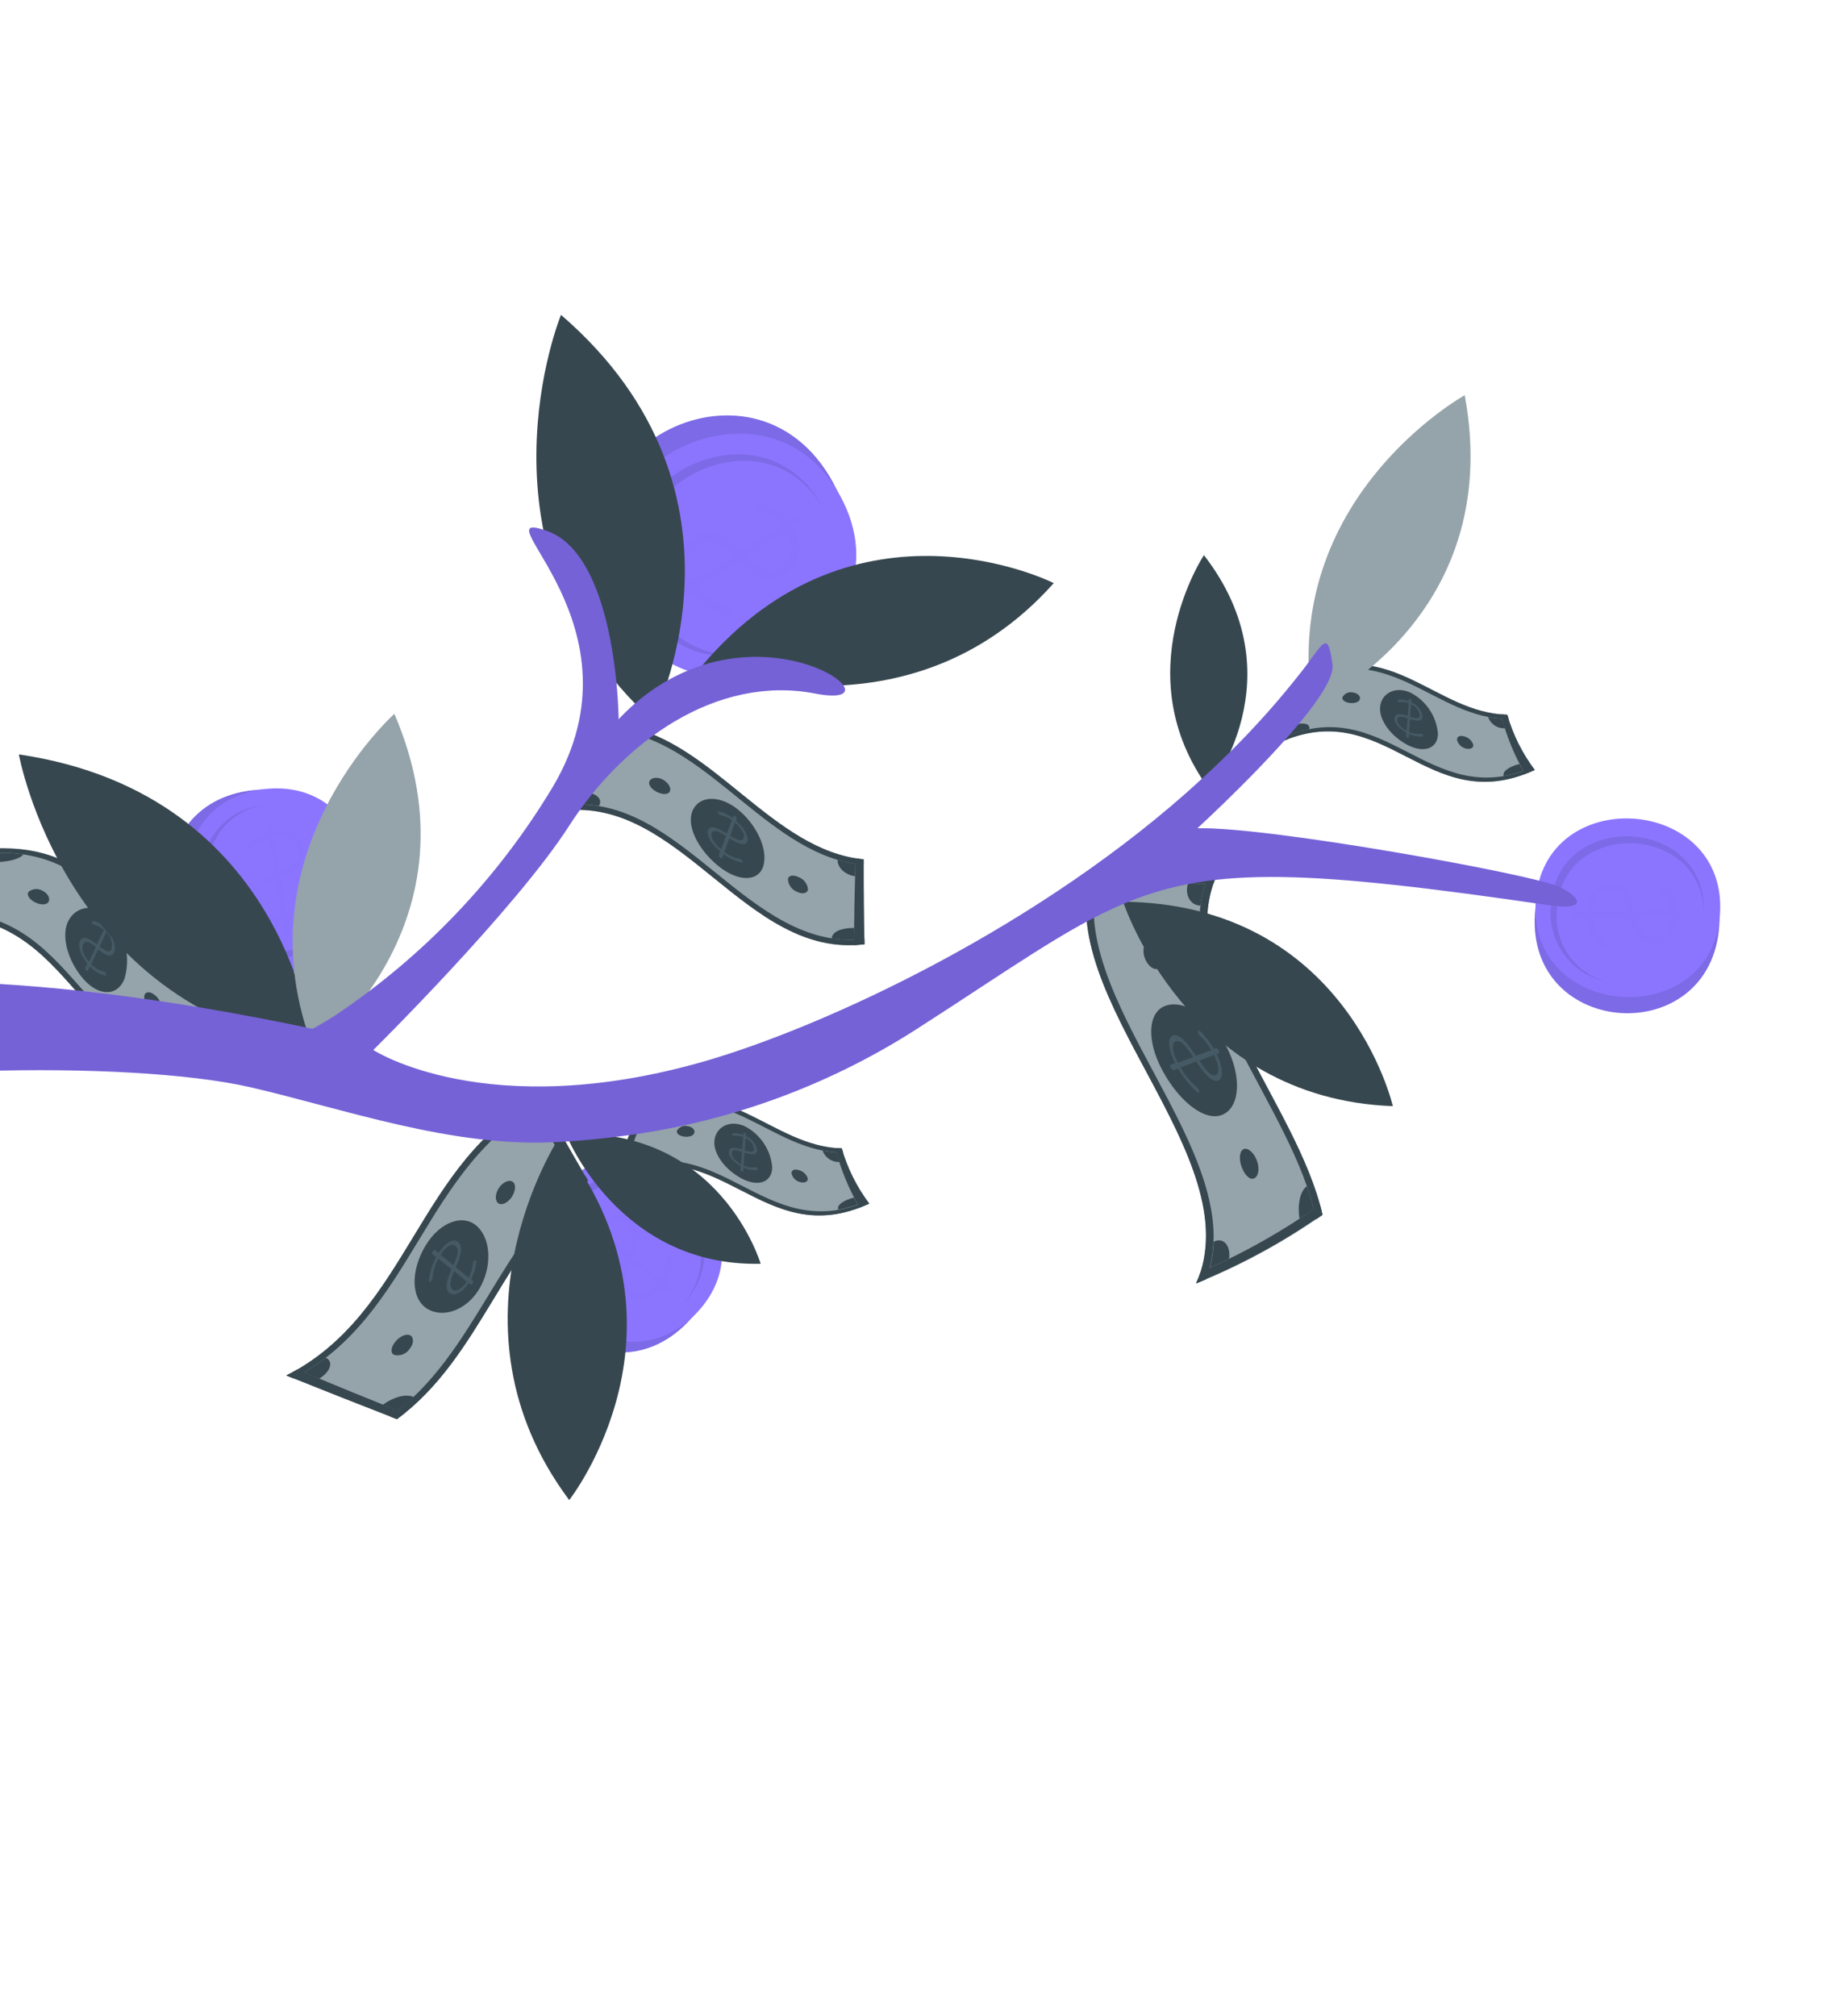 <svg width="148" height="162" viewBox="0 0 148 162" fill="none" xmlns="http://www.w3.org/2000/svg">
<path d="M66.918 38.738C60.482 27.002 43.094 36.512 49.538 48.267C55.983 60.022 73.351 50.516 66.918 38.738Z" fill="#8B75FF"/>
<path opacity="0.1" d="M66.918 38.738C60.482 27.002 43.094 36.512 49.538 48.267C55.983 60.022 73.351 50.516 66.918 38.738Z" fill="black"/>
<path d="M67.508 39.841C61.377 28.658 43.984 38.169 50.128 49.371C56.273 60.572 73.647 51.044 67.508 39.841Z" fill="#8B75FF"/>
<path opacity="0.1" d="M60.918 52.3C57.599 53.343 53.765 52.499 51.606 48.56C46.51 39.266 60.941 31.372 66.029 40.652L66.124 40.837C61.159 32.198 47.526 39.733 52.383 48.593C53.144 50.115 54.416 51.32 55.976 51.998C57.537 52.676 59.286 52.783 60.918 52.3Z" fill="black"/>
<g opacity="0.1">
<path opacity="0.1" d="M64.231 41.647C64.184 41.572 64.108 41.52 64.022 41.501C63.936 41.482 63.845 41.498 63.771 41.545L63.306 41.843C62.766 41.124 62.021 40.583 61.17 40.291C61.112 40.261 61.048 40.247 60.984 40.249C60.919 40.251 60.856 40.269 60.8 40.302C60.762 40.327 60.729 40.36 60.703 40.398C60.678 40.437 60.66 40.48 60.651 40.525C60.642 40.57 60.642 40.617 60.651 40.662C60.66 40.707 60.678 40.75 60.704 40.788C60.726 40.828 60.757 40.863 60.794 40.89C60.831 40.917 60.873 40.935 60.919 40.944C61.65 41.175 62.298 41.613 62.786 42.205L59.534 44.284C58.037 42.755 56.898 42.433 55.755 43.166C54.521 43.938 54.315 45.552 55.194 47.027L54.288 47.607C54.251 47.631 54.22 47.661 54.195 47.697C54.17 47.733 54.153 47.773 54.143 47.815C54.134 47.858 54.133 47.902 54.141 47.945C54.149 47.987 54.165 48.028 54.188 48.065C54.212 48.102 54.242 48.133 54.278 48.158C54.314 48.183 54.354 48.2 54.397 48.209C54.439 48.219 54.483 48.219 54.526 48.212C54.569 48.204 54.609 48.188 54.646 48.164L55.576 47.574C56.271 48.5 57.256 49.168 58.374 49.471C58.426 49.492 58.483 49.5 58.539 49.495C58.596 49.49 58.65 49.472 58.698 49.442C58.773 49.391 58.826 49.313 58.845 49.225C58.864 49.136 58.849 49.043 58.802 48.965C58.779 48.926 58.748 48.891 58.711 48.864C58.674 48.837 58.632 48.819 58.587 48.809C57.594 48.579 56.71 48.017 56.081 47.216L59.394 45.098C60.896 46.6 61.996 46.909 63.157 46.167C64.319 45.425 64.574 43.822 63.704 42.387L64.145 42.105C64.215 42.054 64.263 41.978 64.279 41.893C64.295 41.808 64.278 41.72 64.231 41.647ZM59.974 44.725L63.148 42.698C63.843 43.838 63.644 45.015 62.808 45.55C61.972 46.085 61.293 45.996 59.974 44.725ZM58.914 44.67L55.728 46.715C55.01 45.538 55.202 44.352 56.084 43.786C56.888 43.274 57.636 43.37 58.94 44.665L58.914 44.67Z" fill="black"/>
</g>
<path d="M20.41 63.48C10.397 64.474 11.855 79.306 21.883 78.309C31.911 77.312 30.438 62.483 20.41 63.48Z" fill="#8B75FF"/>
<path opacity="0.1" d="M20.41 63.48C10.397 64.474 11.855 79.306 21.883 78.309C31.911 77.312 30.438 62.483 20.41 63.48Z" fill="black"/>
<path d="M21.35 63.385C11.805 64.332 13.263 79.164 22.824 78.215C32.384 77.265 30.906 62.437 21.35 63.385Z" fill="#8B75FF"/>
<path opacity="0.1" d="M28.025 71.613C27.939 72.999 27.349 74.307 26.366 75.288C25.383 76.27 24.075 76.858 22.689 76.941C14.758 77.732 13.559 65.417 21.464 64.631C21.515 64.621 21.565 64.611 21.616 64.601C14.177 65.492 15.373 77.142 22.935 76.394C24.21 76.321 25.418 75.802 26.349 74.928C27.279 74.054 27.873 72.88 28.025 71.613Z" fill="black"/>
<g opacity="0.1">
<path opacity="0.1" d="M21.63 66.187C21.565 66.198 21.508 66.235 21.469 66.288C21.431 66.342 21.416 66.409 21.426 66.474L21.507 66.877C20.85 67.042 20.257 67.398 19.804 67.901C19.766 67.931 19.736 67.97 19.717 68.015C19.699 68.06 19.692 68.109 19.698 68.158C19.705 68.192 19.718 68.225 19.736 68.254C19.756 68.283 19.78 68.308 19.809 68.328C19.838 68.348 19.87 68.361 19.904 68.368C19.939 68.375 19.974 68.375 20.008 68.368C20.042 68.365 20.075 68.354 20.105 68.337C20.135 68.32 20.162 68.298 20.182 68.27C20.555 67.829 21.051 67.507 21.606 67.345L22.082 70.211C20.585 70.8 20.028 71.494 20.197 72.493C20.378 73.578 21.414 74.194 22.7 74.019L22.834 74.82C22.848 74.887 22.887 74.946 22.944 74.984C23.001 75.022 23.07 75.035 23.137 75.022C23.204 75.008 23.263 74.969 23.3 74.912C23.338 74.856 23.352 74.786 23.338 74.719L23.177 73.913C24.023 73.708 24.776 73.222 25.311 72.535C25.343 72.506 25.366 72.47 25.38 72.43C25.394 72.389 25.398 72.347 25.391 72.304C25.378 72.237 25.339 72.178 25.284 72.139C25.228 72.099 25.159 72.082 25.091 72.092C25.057 72.097 25.024 72.108 24.994 72.126C24.965 72.144 24.939 72.167 24.918 72.195C24.465 72.814 23.816 73.261 23.075 73.461L22.589 70.545C24.043 69.954 24.605 69.28 24.431 68.256C24.257 67.232 23.225 66.585 21.977 66.762L21.9 66.379C21.887 66.319 21.852 66.266 21.802 66.231C21.752 66.195 21.691 66.18 21.63 66.187ZM22.508 70.037L22.041 67.242C23.034 67.095 23.787 67.578 23.914 68.318C24.042 69.058 23.774 69.499 22.508 70.037ZM22.161 70.735L22.634 73.561C21.615 73.707 20.842 73.228 20.713 72.452C20.583 71.676 20.881 71.254 22.165 70.756L22.161 70.735Z" fill="black"/>
</g>
<path d="M138.137 74.362C137.487 84.359 122.656 83.421 123.328 73.404C124.001 63.386 138.79 64.349 138.137 74.362Z" fill="#8B75FF"/>
<path opacity="0.1" d="M138.137 74.362C137.487 84.359 122.656 83.421 123.328 73.404C124.001 63.386 138.79 64.349 138.137 74.362Z" fill="black"/>
<path d="M138.199 73.421C137.58 82.951 122.79 82.005 123.387 72.448C123.985 62.891 138.816 63.882 138.199 73.421Z" fill="#8B75FF"/>
<path opacity="0.1" d="M129.098 78.882C127.743 78.604 126.536 77.839 125.707 76.731C124.877 75.623 124.483 74.25 124.599 72.871C124.951 64.936 137.274 65.502 136.898 73.421L136.892 73.574C137.073 66.119 125.421 65.633 125.083 73.193C124.978 74.462 125.323 75.727 126.057 76.767C126.791 77.807 127.868 78.556 129.098 78.882Z" fill="black"/>
<g opacity="0.1">
<path opacity="0.1" d="M135.366 73.356C135.362 73.29 135.333 73.229 135.285 73.184C135.237 73.139 135.173 73.114 135.107 73.114L134.695 73.124C134.632 72.453 134.365 71.816 133.931 71.301C133.906 71.259 133.872 71.224 133.83 71.199C133.788 71.175 133.741 71.161 133.693 71.16C133.623 71.163 133.557 71.194 133.509 71.246C133.462 71.298 133.436 71.366 133.439 71.436C133.438 71.471 133.445 71.505 133.458 71.537C133.472 71.568 133.492 71.597 133.518 71.62C133.896 72.053 134.142 72.586 134.224 73.155L131.331 73.212C130.965 71.65 130.363 71 129.351 71.025C128.255 71.051 127.499 71.984 127.486 73.276L126.682 73.296C126.613 73.298 126.548 73.328 126.5 73.378C126.453 73.428 126.428 73.496 126.43 73.565C126.432 73.634 126.461 73.699 126.511 73.747C126.562 73.794 126.629 73.82 126.698 73.817L127.512 73.801C127.599 74.663 127.97 75.472 128.567 76.1C128.592 76.135 128.625 76.163 128.664 76.182C128.702 76.2 128.745 76.209 128.787 76.208C128.855 76.203 128.918 76.172 128.964 76.124C129.01 76.075 129.037 76.01 129.038 75.943C129.037 75.874 129.008 75.808 128.959 75.759C128.399 75.227 128.041 74.517 127.948 73.75L130.891 73.683C131.263 75.223 131.851 75.85 132.894 75.824C133.937 75.798 134.725 74.89 134.737 73.619L135.133 73.607C135.196 73.603 135.255 73.574 135.299 73.527C135.342 73.481 135.366 73.42 135.366 73.356ZM131.445 73.672L134.267 73.629C134.269 74.63 133.689 75.318 132.94 75.322C132.191 75.325 131.794 74.996 131.445 73.672ZM130.83 73.224L127.978 73.272C127.972 72.225 128.556 71.557 129.343 71.535C130.131 71.513 130.475 71.895 130.805 73.229L130.83 73.224Z" fill="black"/>
</g>
<path d="M55.277 106.21C48.336 113.413 37.647 103.134 44.608 95.922C51.569 88.71 62.243 98.997 55.277 106.21Z" fill="#8B75FF"/>
<path opacity="0.1" d="M55.277 106.21C48.336 113.413 37.647 103.134 44.608 95.922C51.569 88.71 62.243 98.997 55.277 106.21Z" fill="black"/>
<path d="M55.928 105.534C49.306 112.4 38.628 102.119 45.259 95.246C51.89 88.373 62.559 98.661 55.928 105.534Z" fill="#8B75FF"/>
<path opacity="0.1" d="M45.465 103.823C44.611 102.735 44.185 101.372 44.268 99.991C44.351 98.61 44.937 97.308 45.916 96.33C51.31 90.529 60.322 98.885 54.935 104.695L54.827 104.806C59.78 99.24 51.212 91.345 46.071 96.892C45.173 97.793 44.62 98.98 44.51 100.248C44.399 101.515 44.737 102.78 45.465 103.823Z" fill="black"/>
<g opacity="0.1">
<path opacity="0.1" d="M53.809 103.652C53.849 103.602 53.868 103.537 53.861 103.473C53.854 103.409 53.822 103.35 53.772 103.309L53.452 103.048C53.833 102.492 54.041 101.835 54.048 101.161C54.056 101.114 54.052 101.065 54.036 101.019C54.019 100.974 53.991 100.934 53.954 100.902C53.927 100.881 53.896 100.866 53.863 100.857C53.829 100.848 53.795 100.846 53.761 100.85C53.726 100.854 53.693 100.865 53.663 100.883C53.634 100.9 53.608 100.923 53.587 100.95C53.562 100.975 53.544 101.005 53.533 101.038C53.523 101.071 53.52 101.106 53.525 101.141C53.534 101.714 53.376 102.278 53.07 102.763L50.822 100.944C51.553 99.518 51.512 98.635 50.729 98.001C49.947 97.366 48.697 97.539 47.855 98.515L47.228 98.007C47.177 97.965 47.111 97.946 47.046 97.954C46.981 97.961 46.921 97.994 46.88 98.045C46.839 98.096 46.82 98.162 46.827 98.227C46.834 98.293 46.867 98.353 46.918 98.394L47.546 98.907C47.054 99.62 46.814 100.476 46.865 101.34C46.859 101.396 46.872 101.451 46.901 101.499C46.929 101.546 46.972 101.583 47.024 101.604C47.075 101.625 47.132 101.629 47.186 101.615C47.24 101.601 47.287 101.57 47.322 101.526C47.344 101.5 47.361 101.47 47.372 101.437C47.383 101.405 47.386 101.37 47.383 101.336C47.309 100.578 47.499 99.818 47.921 99.183L50.206 101.031C49.495 102.453 49.535 103.305 50.337 103.957C51.139 104.608 52.335 104.405 53.154 103.443L53.456 103.692C53.508 103.734 53.574 103.753 53.641 103.745C53.707 103.738 53.768 103.705 53.809 103.652ZM50.618 101.363L52.809 103.135C52.165 103.899 51.281 104.039 50.703 103.558C50.123 103.077 50.032 102.597 50.618 101.363ZM50.416 100.617L48.2 98.823C48.87 98.033 49.752 97.888 50.367 98.388C50.981 98.889 51.028 99.382 50.416 100.617Z" fill="black"/>
</g>
<path d="M45.158 65.147C54.715 63.92 59.903 77.091 69.459 75.859C69.41 73.667 69.389 71.4 69.394 69.057C62.131 68.371 57.309 59.63 50.217 58.359C48.575 60.467 46.889 62.724 45.158 65.147Z" fill="#95A3AA"/>
<path d="M55.672 65.076C55.108 66.237 56.018 68.183 57.681 69.548C59.345 70.912 60.994 70.849 61.346 69.52C61.697 68.191 60.775 66.258 59.33 65.07C57.886 63.882 56.24 63.887 55.672 65.076Z" fill="#37474F"/>
<path d="M63.309 70.625C63.317 70.843 63.388 71.054 63.512 71.234C63.636 71.413 63.809 71.553 64.01 71.638C64.466 71.871 64.877 71.778 64.922 71.454C64.902 71.243 64.825 71.041 64.698 70.871C64.571 70.7 64.4 70.567 64.204 70.487C63.766 70.266 63.371 70.309 63.309 70.625Z" fill="#37474F"/>
<path d="M52.205 62.721C52.042 62.979 52.281 63.361 52.734 63.605C53.187 63.85 53.662 63.865 53.809 63.604C53.956 63.344 53.734 62.917 53.299 62.658C52.864 62.4 52.372 62.456 52.205 62.721Z" fill="#37474F"/>
<path d="M68.738 68.953C68.674 71.346 68.629 73.674 68.604 75.936C68.885 75.922 69.173 75.896 69.459 75.859C69.41 73.667 69.389 71.4 69.394 69.057C69.171 69.018 68.955 68.988 68.738 68.953Z" fill="#37474F"/>
<path d="M45.159 65.147C45.441 65.091 45.734 65.084 46.015 65.075C47.669 62.74 49.301 60.551 50.856 58.478C50.646 58.425 50.432 58.379 50.214 58.339C48.576 60.466 46.89 62.724 45.159 65.147Z" fill="#37474F"/>
<path d="M45.487 64.693C45.375 64.842 45.269 64.994 45.159 65.147C54.716 63.92 59.903 77.091 69.46 75.859L69.455 75.446C60.051 76.521 54.869 63.664 45.487 64.693Z" fill="#37474F"/>
<path d="M50.214 58.339C50.11 58.475 50.005 58.606 49.906 58.742C57.135 59.911 61.99 68.897 69.389 69.477L69.39 69.037C62.127 68.351 57.305 59.61 50.214 58.339Z" fill="#37474F"/>
<path d="M66.824 75.392C67.414 75.484 68.011 75.522 68.608 75.506L68.621 74.554C67.641 74.552 66.864 74.834 66.824 75.392Z" fill="#37474F"/>
<path d="M47.012 63.669L46.323 64.625C46.922 64.611 47.52 64.654 48.111 64.754C48.454 64.271 47.989 63.704 47.012 63.669Z" fill="#37474F"/>
<path d="M51.952 59.29C51.496 59.119 51.03 58.978 50.556 58.868L49.895 59.751C50.721 59.899 51.62 59.755 51.952 59.29Z" fill="#37474F"/>
<path d="M68.704 70.396L68.725 69.401C68.244 69.329 67.769 69.223 67.303 69.084C67.258 69.643 67.867 70.297 68.704 70.396Z" fill="#37474F"/>
<path d="M59.09 65.574C59.016 65.52 58.941 65.514 58.925 65.565L58.867 65.718C58.55 65.471 58.184 65.294 57.793 65.2C57.733 65.186 57.696 65.188 57.682 65.222C57.678 65.263 57.685 65.303 57.704 65.34C57.722 65.376 57.751 65.406 57.786 65.427C57.816 65.455 57.852 65.475 57.892 65.484C58.224 65.552 58.537 65.694 58.809 65.898L58.406 66.975C57.505 66.401 57.049 66.325 56.892 66.692C56.735 67.058 57.111 67.785 57.863 68.394L57.75 68.695C57.728 68.741 57.779 68.836 57.854 68.899C57.93 68.963 58.016 68.972 58.033 68.926L58.143 68.616C58.564 68.955 59.06 69.188 59.59 69.295C59.636 69.286 59.671 69.279 59.686 69.276C59.686 69.234 59.676 69.192 59.655 69.155C59.635 69.118 59.606 69.086 59.57 69.063C59.54 69.034 59.501 69.014 59.459 69.007C58.998 68.932 58.564 68.739 58.199 68.448L58.602 67.349C59.495 67.904 59.915 67.961 60.044 67.584C60.172 67.207 59.789 66.498 59.133 65.948L59.188 65.806C59.204 65.724 59.159 65.633 59.09 65.574ZM58.67 67.142L59.056 66.084C59.575 66.504 59.854 67.03 59.758 67.311C59.663 67.593 59.435 67.607 58.67 67.142ZM58.336 67.172L57.935 68.233C57.356 67.752 57.063 67.229 57.183 66.942C57.304 66.656 57.556 66.684 58.334 67.162L58.336 67.172Z" fill="#455A64"/>
<path d="M102.685 59.714C111.319 55.715 114.65 65.856 123.311 61.863C122.313 60.533 121.566 59.033 121.106 57.435C115.351 57.286 111.87 51.122 104.852 54.267L102.685 59.714Z" fill="#95A3AA"/>
<path d="M110.898 56.723C110.743 57.802 111.742 59.148 113.1 59.856C114.459 60.563 115.551 60.103 115.533 58.917C115.47 58.242 115.241 57.593 114.867 57.028C114.493 56.463 113.985 55.999 113.388 55.677C112.19 55.09 111.044 55.645 110.898 56.723Z" fill="#37474F"/>
<path d="M117.07 59.442C117.11 59.61 117.196 59.765 117.319 59.887C117.442 60.01 117.596 60.096 117.765 60.136C118.132 60.24 118.411 60.09 118.376 59.835C118.321 59.674 118.228 59.529 118.104 59.413C117.98 59.297 117.83 59.214 117.666 59.17C117.313 59.057 117.052 59.167 117.07 59.442Z" fill="#37474F"/>
<path d="M107.861 56.016C107.803 56.248 108.083 56.438 108.479 56.48C108.875 56.52 109.222 56.393 109.268 56.153C109.314 55.913 109.061 55.671 108.675 55.628C108.515 55.598 108.351 55.62 108.205 55.69C108.059 55.76 107.938 55.874 107.861 56.016Z" fill="#37474F"/>
<path d="M120.589 57.392C121.011 59.07 121.666 60.681 122.535 62.176C122.788 62.078 123.049 61.968 123.308 61.848C122.311 60.518 121.563 59.018 121.103 57.42C120.93 57.418 120.755 57.406 120.589 57.392Z" fill="#37474F"/>
<path d="M102.685 59.714C102.949 59.593 103.205 59.483 103.459 59.391L105.481 54.004C105.271 54.083 105.064 54.172 104.852 54.267L102.685 59.714Z" fill="#37474F"/>
<path d="M102.821 59.372L102.685 59.714C111.319 55.715 114.65 65.856 123.311 61.863L123.144 61.656C114.712 65.278 111.375 55.421 102.821 59.372Z" fill="#37474F"/>
<path d="M104.854 54.267L104.718 54.608C111.82 51.416 115.315 57.776 121.221 57.764L121.105 57.42C115.353 57.286 111.871 51.122 104.854 54.267Z" fill="#37474F"/>
<path d="M120.819 62.348C121.354 62.254 121.881 62.117 122.393 61.937C122.284 61.76 122.178 61.572 122.081 61.376C121.227 61.611 120.693 61.98 120.819 62.348Z" fill="#37474F"/>
<path d="M103.876 58.301L103.596 59.049C104.113 58.848 104.647 58.694 105.191 58.587C105.314 58.18 104.761 57.96 103.876 58.301Z" fill="#37474F"/>
<path d="M106.669 53.938C106.212 54.043 105.763 54.181 105.326 54.35L105.046 55.098C105.86 54.793 106.56 54.333 106.669 53.938Z" fill="#37474F"/>
<path d="M120.924 58.51L120.687 57.75C120.31 57.722 119.934 57.674 119.562 57.604C119.66 57.882 119.845 58.122 120.091 58.285C120.337 58.449 120.629 58.528 120.924 58.51Z" fill="#37474F"/>
<path d="M113.309 56.17C113.256 56.144 113.202 56.16 113.198 56.193L113.185 56.337C112.93 56.217 112.647 56.174 112.368 56.212C112.323 56.221 112.298 56.227 112.295 56.264C112.297 56.295 112.309 56.325 112.328 56.35C112.347 56.375 112.372 56.394 112.402 56.405C112.428 56.419 112.459 56.423 112.488 56.419C112.723 56.383 112.963 56.413 113.182 56.505L113.106 57.511C112.394 57.282 112.073 57.352 112.032 57.696C111.991 58.039 112.393 58.53 112.992 58.85L112.97 59.132C112.974 59.164 112.986 59.194 113.005 59.22C113.023 59.245 113.049 59.266 113.078 59.278C113.142 59.307 113.197 59.296 113.199 59.254L113.22 58.967C113.555 59.139 113.934 59.206 114.307 59.157C114.342 59.15 114.362 59.146 114.365 59.109C114.359 59.076 114.345 59.046 114.325 59.019C114.305 58.992 114.28 58.97 114.25 58.954C114.224 58.941 114.193 58.936 114.164 58.94C113.843 58.993 113.514 58.943 113.223 58.798L113.299 57.766C113.991 57.999 114.283 57.941 114.307 57.564C114.265 57.314 114.161 57.078 114.004 56.88C113.847 56.681 113.641 56.526 113.408 56.428L113.417 56.29C113.427 56.262 113.367 56.2 113.309 56.17ZM113.311 57.591L113.381 56.607C113.56 56.674 113.718 56.787 113.839 56.935C113.961 57.083 114.042 57.259 114.074 57.448C114.062 57.702 113.91 57.78 113.311 57.591ZM113.094 57.713L113.016 58.709C112.541 58.458 112.25 58.102 112.275 57.835C112.3 57.568 112.483 57.516 113.094 57.713Z" fill="#455A64"/>
<path d="M49.215 94.557C57.847 90.553 61.179 100.695 69.841 96.706C68.843 95.378 68.096 93.879 67.637 92.284C61.88 92.124 58.387 85.983 51.385 89.125L49.215 94.557Z" fill="#95A3AA"/>
<path d="M57.41 91.569C57.255 92.648 58.253 93.989 59.611 94.697C60.97 95.404 62.062 94.944 62.044 93.757C61.982 93.083 61.754 92.434 61.381 91.869C61.008 91.304 60.501 90.839 59.905 90.517C58.718 89.933 57.57 90.483 57.41 91.569Z" fill="#37474F"/>
<path d="M63.597 94.279C63.637 94.448 63.723 94.603 63.846 94.726C63.969 94.848 64.123 94.934 64.292 94.974C64.659 95.078 64.939 94.928 64.903 94.673C64.848 94.513 64.755 94.369 64.631 94.254C64.507 94.139 64.357 94.056 64.194 94.013C63.84 93.895 63.574 94.006 63.597 94.279Z" fill="#37474F"/>
<path d="M54.389 90.854C54.331 91.086 54.611 91.276 55.008 91.322C55.405 91.368 55.75 91.231 55.796 90.991C55.842 90.751 55.589 90.508 55.204 90.47C55.045 90.439 54.88 90.459 54.733 90.528C54.587 90.597 54.466 90.711 54.389 90.854Z" fill="#37474F"/>
<path d="M67.112 92.231C67.535 93.909 68.191 95.519 69.063 97.014C69.316 96.916 69.547 96.817 69.836 96.686C68.838 95.358 68.091 93.859 67.632 92.263C67.457 92.256 67.283 92.249 67.112 92.231Z" fill="#37474F"/>
<path d="M49.214 94.557C49.471 94.431 49.733 94.326 49.986 94.228L52.003 88.843C51.799 88.921 51.591 89.01 51.38 89.105L49.214 94.557Z" fill="#37474F"/>
<path d="M49.349 94.21L49.215 94.557C57.847 90.553 61.179 100.695 69.841 96.706L69.674 96.504C61.234 100.133 57.898 90.26 49.349 94.21Z" fill="#37474F"/>
<path d="M51.381 89.105L51.245 89.446C58.347 86.253 61.842 92.613 67.748 92.602L67.633 92.263C61.876 92.103 58.383 85.963 51.381 89.105Z" fill="#37474F"/>
<path d="M67.347 97.186C67.881 97.095 68.406 96.958 68.916 96.776C68.812 96.598 68.707 96.409 68.605 96.215C67.755 96.449 67.219 96.808 67.347 97.186Z" fill="#37474F"/>
<path d="M50.393 93.14L50.114 93.889C50.632 93.69 51.165 93.536 51.709 93.427C51.837 93.018 51.284 92.799 50.393 93.14Z" fill="#37474F"/>
<path d="M53.222 88.772C52.765 88.876 52.316 89.014 51.879 89.183L51.599 89.931C52.388 89.631 53.09 89.186 53.222 88.772Z" fill="#37474F"/>
<path d="M67.447 93.354L67.215 92.588C66.837 92.566 66.461 92.517 66.09 92.442C66.188 92.72 66.372 92.959 66.617 93.123C66.862 93.288 67.153 93.369 67.447 93.354Z" fill="#37474F"/>
<path d="M59.836 91.013C59.778 90.983 59.728 90.998 59.725 91.035L59.712 91.18C59.457 91.063 59.174 91.019 58.896 91.055C58.85 91.064 58.825 91.069 58.822 91.107C58.825 91.138 58.836 91.168 58.855 91.193C58.874 91.218 58.9 91.237 58.929 91.248C58.955 91.263 58.986 91.268 59.016 91.262C59.251 91.226 59.49 91.256 59.709 91.348L59.629 92.355C58.922 92.125 58.595 92.195 58.559 92.538C58.523 92.881 58.921 93.373 59.52 93.693L59.498 93.975C59.501 94.007 59.513 94.037 59.532 94.063C59.551 94.088 59.576 94.109 59.606 94.121C59.669 94.15 59.725 94.139 59.727 94.097L59.748 93.809C60.083 93.982 60.461 94.05 60.835 94.005C60.871 93.998 60.891 93.994 60.893 93.952C60.886 93.92 60.873 93.89 60.853 93.864C60.833 93.838 60.808 93.816 60.779 93.802C60.752 93.786 60.722 93.779 60.691 93.783C60.37 93.836 60.041 93.786 59.75 93.641L59.821 92.61C60.518 92.842 60.81 92.784 60.829 92.407C60.788 92.158 60.684 91.923 60.527 91.725C60.37 91.528 60.165 91.373 59.931 91.277L59.94 91.139C59.935 91.111 59.922 91.085 59.904 91.063C59.886 91.041 59.863 91.024 59.836 91.013ZM59.838 92.433L59.907 91.445C60.085 91.514 60.243 91.629 60.364 91.777C60.486 91.925 60.568 92.102 60.601 92.291C60.583 92.541 60.436 92.618 59.838 92.433ZM59.621 92.551L59.543 93.547C59.068 93.296 58.777 92.945 58.796 92.648C58.815 92.351 59.01 92.353 59.621 92.551Z" fill="#455A64"/>
<path d="M-5.548 73.631C6.552 72.905 5.76 86.448 17.847 85.709C17.291 84.033 17.153 81.885 17.287 79.447C10.556 76.604 9.266 67.699 -0.475 68.166C-2.161 69.99 -3.852 71.812 -5.548 73.631Z" fill="#95A3AA"/>
<path d="M5.537 73.901C4.858 75.086 5.41 77.156 6.669 78.622C7.928 80.089 9.456 80.05 10.002 78.64C10.244 77.812 10.277 76.936 10.098 76.092C9.918 75.247 9.532 74.461 8.973 73.803C7.847 72.582 6.233 72.692 5.537 73.901Z" fill="#37474F"/>
<path d="M11.596 79.976C11.566 80.195 11.598 80.418 11.686 80.62C11.775 80.823 11.918 80.997 12.099 81.123C12.488 81.417 12.882 81.37 12.96 81.05C12.969 80.835 12.926 80.622 12.833 80.428C12.74 80.235 12.601 80.067 12.428 79.94C12.068 79.64 11.697 79.647 11.596 79.976Z" fill="#37474F"/>
<path d="M2.297 71.652C2.116 71.898 2.361 72.258 2.805 72.489C3.25 72.719 3.719 72.73 3.892 72.469C4.065 72.209 3.866 71.793 3.435 71.576C3.261 71.467 3.058 71.416 2.853 71.429C2.649 71.443 2.454 71.521 2.297 71.652Z" fill="#37474F"/>
<path d="M16.712 79.19C16.433 81.371 16.464 83.58 16.803 85.751C17.153 85.755 17.501 85.748 17.847 85.731C17.291 84.055 17.154 81.912 17.287 79.468C17.107 79.379 16.905 79.288 16.712 79.19Z" fill="#37474F"/>
<path d="M-5.547 73.631C-5.18 73.605 -4.825 73.596 -4.504 73.605L0.387 68.172C0.107 68.172 -0.18 68.177 -0.475 68.188C-2.16 69.998 -3.85 71.812 -5.547 73.631Z" fill="#37474F"/>
<path d="M-5.229 73.289C-5.338 73.4 -5.44 73.515 -5.548 73.631C6.553 72.905 5.76 86.448 17.848 85.709L17.746 85.384C6.091 85.8 6.724 72.582 -5.229 73.289Z" fill="#37474F"/>
<path d="M-0.455 68.183L-0.774 68.525C9.091 68.049 10.299 77.196 17.289 79.918L17.308 79.464C10.563 76.608 9.302 67.713 -0.455 68.183Z" fill="#37474F"/>
<path d="M14.687 85.159C15.363 85.297 16.049 85.379 16.739 85.403C16.686 85.141 16.637 84.899 16.629 84.596C15.514 84.474 14.711 84.651 14.687 85.159Z" fill="#37474F"/>
<path d="M1.881 68.648C1.291 68.56 0.695 68.515 0.098 68.513L-0.579 69.267C0.493 69.278 1.526 69.07 1.881 68.648Z" fill="#37474F"/>
<path d="M16.589 80.667L16.669 79.655C16.231 79.453 15.808 79.221 15.402 78.96C15.388 79.335 15.496 79.704 15.71 80.012C15.924 80.32 16.233 80.55 16.589 80.667Z" fill="#37474F"/>
<path d="M8.671 74.367C8.611 74.305 8.548 74.302 8.522 74.355L8.44 74.523C8.191 74.265 7.874 74.081 7.526 73.994C7.481 74.003 7.446 74.01 7.415 74.016C7.403 74.054 7.4 74.094 7.408 74.133C7.416 74.172 7.434 74.208 7.46 74.238C7.483 74.268 7.517 74.287 7.555 74.292C7.85 74.359 8.12 74.506 8.337 74.717L7.779 75.877C7.043 75.27 6.627 75.207 6.427 75.593C6.226 75.98 6.465 76.749 7.021 77.403L6.866 77.728C6.853 77.766 6.851 77.808 6.859 77.847C6.867 77.887 6.885 77.924 6.911 77.955C6.972 78.021 7.043 78.033 7.069 77.981L7.228 77.65C7.545 78.007 7.961 78.261 8.423 78.38C8.463 78.372 8.493 78.366 8.514 78.362C8.526 78.321 8.528 78.279 8.519 78.237C8.511 78.196 8.493 78.157 8.466 78.125C8.443 78.094 8.408 78.073 8.37 78.066C7.968 77.979 7.602 77.768 7.326 77.463L7.89 76.275C8.607 76.87 8.977 76.937 9.163 76.507C9.349 76.076 9.136 75.327 8.627 74.748L8.705 74.591C8.721 74.554 8.726 74.513 8.72 74.474C8.714 74.434 8.697 74.397 8.671 74.367ZM8.007 76.047L8.545 74.89C8.723 75.055 8.855 75.264 8.929 75.495C9.003 75.726 9.016 75.972 8.967 76.21C8.847 76.523 8.631 76.545 8.007 76.047ZM7.699 76.109L7.151 77.267C6.701 76.749 6.522 76.198 6.68 75.888C6.838 75.579 7.062 75.571 7.695 76.088L7.699 76.109Z" fill="#455A64"/>
<path d="M43.449 88.17C33.517 93.2 32.938 105.484 23.007 110.514C26.048 111.735 29.003 112.901 31.872 114.013C38.723 108.968 40.493 99.978 47.238 94.849C45.898 92.559 44.627 90.33 43.449 88.17Z" fill="#95A3AA"/>
<path d="M38.381 98.567C37.266 97.48 35.346 98.128 34.172 100.109C32.997 102.091 33.014 104.29 34.281 105.12C35.549 105.951 37.461 105.289 38.492 103.583C39.523 101.876 39.483 99.646 38.381 98.567Z" fill="#37474F"/>
<path d="M32.976 107.291C32.669 107.117 32.138 107.344 31.771 107.79C31.404 108.235 31.347 108.708 31.671 108.858C31.901 108.915 32.142 108.899 32.363 108.815C32.584 108.73 32.774 108.58 32.908 108.384C33.249 107.97 33.269 107.468 32.976 107.291Z" fill="#37474F"/>
<path d="M41.27 95.019C41.047 94.744 40.548 94.871 40.186 95.311C39.823 95.75 39.733 96.345 39.97 96.612C40.207 96.879 40.675 96.728 41.023 96.296C41.372 95.864 41.493 95.294 41.27 95.019Z" fill="#37474F"/>
<path d="M32.482 113.545C29.666 112.419 26.799 111.247 23.881 110.029C23.6 110.196 23.306 110.355 23.006 110.504C26.047 111.725 29.001 112.891 31.867 114.004C32.077 113.852 32.279 113.706 32.482 113.545Z" fill="#37474F"/>
<path d="M43.449 88.17C43.148 88.325 42.854 88.483 42.569 88.646C43.858 90.833 45.213 93.06 46.636 95.326C46.834 95.16 47.032 95 47.238 94.849C45.897 92.559 44.627 90.329 43.449 88.17Z" fill="#37474F"/>
<path d="M43.673 88.581L43.449 88.17C33.517 93.2 32.938 105.484 23.007 110.514L23.577 110.745C33.29 105.697 33.972 93.638 43.673 88.581Z" fill="#37474F"/>
<path d="M47.253 94.845L46.998 94.414C40.084 99.562 38.34 108.735 31.338 113.811L31.905 114.022C38.73 108.977 40.493 99.978 47.253 94.845Z" fill="#37474F"/>
<path d="M26.171 109.087C25.616 109.513 25.037 109.908 24.437 110.269L25.649 110.77C26.617 110.161 26.792 109.361 26.171 109.087Z" fill="#37474F"/>
<path d="M43.36 89.971L42.81 89.033C42.209 89.392 41.63 89.786 41.076 90.214C41.429 90.746 42.398 90.583 43.36 89.971Z" fill="#37474F"/>
<path d="M45.102 96.033C45.506 95.642 45.928 95.264 46.374 94.902L45.789 93.971C45.009 94.552 44.74 95.513 45.102 96.033Z" fill="#37474F"/>
<path d="M30.769 112.856L31.949 113.353C32.402 113 32.831 112.652 33.235 112.24C32.616 111.95 31.558 112.268 30.769 112.856Z" fill="#37474F"/>
<path d="M37.985 103.124C38.036 103.04 38.036 102.935 37.986 102.898L37.841 102.775C38.07 102.358 38.217 101.902 38.274 101.43C38.284 101.349 38.284 101.297 38.241 101.269C38.199 101.24 38.104 101.265 38.049 101.354C38.022 101.395 38.006 101.441 38.002 101.49C37.959 101.896 37.842 102.291 37.655 102.655L36.621 101.814C37.111 100.704 37.174 100.13 36.818 99.793C36.462 99.456 35.775 99.824 35.244 100.675L34.955 100.439C34.906 100.402 34.824 100.466 34.765 100.535C34.706 100.605 34.706 100.736 34.755 100.773L35.048 101.008C34.731 101.569 34.534 102.191 34.471 102.833C34.464 102.856 34.463 102.881 34.468 102.904C34.472 102.928 34.483 102.95 34.499 102.969C34.552 103 34.645 102.94 34.703 102.865C34.731 102.823 34.747 102.775 34.748 102.725C34.789 102.166 34.95 101.622 35.22 101.131L36.279 101.967C35.801 103.059 35.761 103.643 36.144 103.902C36.526 104.161 37.181 103.846 37.65 103.075L37.788 103.189C37.854 103.255 37.922 103.204 37.985 103.124ZM36.484 102.125L37.508 102.968C37.105 103.573 36.631 103.825 36.374 103.615C36.117 103.404 36.084 103.086 36.484 102.125ZM36.431 101.653L35.407 100.81C35.831 100.127 36.314 99.868 36.592 100.106C36.871 100.343 36.853 100.698 36.431 101.653Z" fill="#455A64"/>
<path d="M87.749 69.812C84.302 80.114 100.579 92.924 96.124 103.114C99.701 101.667 103.102 99.82 106.264 97.607C104.236 88.578 94.132 78.549 97.773 70.284C94.417 70.126 91.076 69.969 87.749 69.812Z" fill="#95A3AA"/>
<path d="M93.846 80.75C92.249 81.102 92.015 83.487 93.436 86.075C94.858 88.663 96.972 90.209 98.321 89.514C99.67 88.818 99.732 86.41 98.57 84.148C97.408 81.886 95.42 80.392 93.846 80.75Z" fill="#37474F"/>
<path d="M99.886 92.345C99.571 92.529 99.534 93.207 99.8 93.851C100.066 94.495 100.483 94.852 100.815 94.649C101.146 94.446 101.217 93.781 100.949 93.149C100.68 92.516 100.189 92.158 99.886 92.345Z" fill="#37474F"/>
<path d="M92.406 75.592C91.999 75.627 91.761 76.162 91.924 76.795C92.088 77.428 92.567 77.909 92.956 77.857C93.344 77.805 93.495 77.256 93.356 76.639C93.216 76.022 92.81 75.564 92.406 75.592Z" fill="#37474F"/>
<path d="M106.057 96.789C103.061 98.921 99.848 100.73 96.471 102.184C96.361 102.494 96.235 102.797 96.093 103.094C99.671 101.648 103.072 99.801 106.233 97.587C106.203 97.336 106.132 97.062 106.057 96.789Z" fill="#37474F"/>
<path d="M87.747 69.812C87.641 70.121 87.554 70.436 87.486 70.755C90.796 70.846 94.127 70.941 97.478 71.04C97.563 70.783 97.661 70.531 97.772 70.284C94.416 70.126 91.075 69.969 87.747 69.812Z" fill="#37474F"/>
<path d="M88.367 69.84C88.161 69.829 87.95 69.824 87.743 69.813C84.297 80.115 100.573 92.925 96.119 103.115C96.381 103.01 96.642 102.9 96.897 102.786C100.772 92.66 84.907 80.018 88.367 69.84Z" fill="#37474F"/>
<path d="M97.772 70.284L97.137 70.254C93.504 78.659 103.968 88.867 105.743 97.968C105.918 97.849 106.094 97.73 106.263 97.607C104.24 88.603 94.135 78.564 97.772 70.284Z" fill="#37474F"/>
<path d="M97.522 99.761C97.498 100.469 97.394 101.172 97.214 101.857C97.743 101.62 98.255 101.375 98.752 101.134C98.903 100.008 98.248 99.385 97.522 99.761Z" fill="#37474F"/>
<path d="M89.495 70.808L88.109 70.772C87.956 71.462 87.878 72.167 87.876 72.874C88.624 72.865 89.221 71.922 89.495 70.808Z" fill="#37474F"/>
<path d="M96.456 72.755C96.532 72.166 96.663 71.586 96.846 71.02C96.382 71.009 95.918 70.992 95.454 70.98C95.153 71.958 95.703 72.765 96.456 72.755Z" fill="#37474F"/>
<path d="M104.416 97.915C104.81 97.658 105.188 97.398 105.565 97.16C105.41 96.548 105.223 95.93 105.004 95.307C104.437 95.693 104.234 96.877 104.416 97.915Z" fill="#37474F"/>
<path d="M97.919 84.378C97.86 84.269 97.766 84.194 97.708 84.216C97.65 84.238 97.587 84.24 97.527 84.279C97.241 83.761 96.88 83.289 96.454 82.879C96.383 82.815 96.334 82.778 96.29 82.792C96.245 82.806 96.223 82.931 96.279 83.051C96.306 83.106 96.344 83.156 96.392 83.196C96.761 83.539 97.078 83.934 97.33 84.371L96.085 84.825C95.239 83.537 94.706 83.052 94.247 83.191C93.787 83.331 93.827 84.261 94.426 85.415C94.305 85.439 94.191 85.499 94.079 85.542C93.967 85.586 94.029 85.683 94.09 85.807C94.152 85.931 94.257 86.01 94.315 85.988L94.666 85.854C95.063 86.563 95.576 87.201 96.183 87.741C96.245 87.792 96.287 87.815 96.326 87.802C96.365 87.788 96.377 87.639 96.312 87.526C96.285 87.469 96.246 87.418 96.198 87.376C95.659 86.92 95.203 86.373 94.852 85.759C95.271 85.602 95.69 85.444 96.108 85.282C96.955 86.548 97.499 86.989 97.913 86.801C98.326 86.614 98.272 85.718 97.749 84.68C97.804 84.668 97.865 84.656 97.92 84.645C97.975 84.634 97.973 84.467 97.919 84.378ZM96.337 85.22L97.544 84.757C97.962 85.586 98.009 86.237 97.696 86.373C97.382 86.51 97.064 86.254 96.329 85.18L96.337 85.22ZM95.86 84.933C95.454 85.078 95.045 85.233 94.639 85.383C94.161 84.462 94.119 83.783 94.465 83.677C94.811 83.571 95.12 83.781 95.852 84.893L95.86 84.933Z" fill="#455A64"/>
<path d="M25.151 84.174C25.151 84.174 23.324 63.822 1.515 60.611C1.513 60.601 5.124 80.699 25.151 84.174Z" fill="#37474F"/>
<path d="M52.41 57.867C52.41 57.867 61.769 39.699 45.078 25.299C45.072 25.263 37.359 44.191 52.41 57.867Z" fill="#37474F"/>
<path d="M111.912 88.871C111.912 88.871 108.197 72.642 90.239 72.447C90.239 72.447 95.367 88.272 111.912 88.871Z" fill="#37474F"/>
<path d="M25.235 84.399C25.235 84.399 38.916 74.207 31.688 57.352C31.688 57.352 19.004 68.669 25.235 84.399Z" fill="#95A3AA"/>
<path d="M105.454 56.715C105.454 56.715 121.011 49.811 117.689 31.751C117.689 31.751 102.82 39.995 105.454 56.715Z" fill="#95A3AA"/>
<path d="M97.144 63.39C97.144 63.39 104.333 54.418 96.731 44.6C96.733 44.61 90.371 54.176 97.144 63.39Z" fill="#37474F"/>
<path d="M61.117 101.535C61.117 101.535 57.879 90.5 45.483 91.112C45.457 91.117 49.7 101.804 61.117 101.535Z" fill="#37474F"/>
<path d="M45.736 120.519C45.736 120.519 56.717 106.566 44.852 91.522C44.852 91.522 35.153 106.377 45.736 120.519Z" fill="#37474F"/>
<path d="M84.667 46.849C84.667 46.849 68.812 38.851 56.423 53.47C56.423 53.47 72.91 60.041 84.667 46.849Z" fill="#37474F"/>
<path d="M44.436 63.19C40.019 70.559 34.02 76.854 26.873 81.622C25.785 82.312 25.14 82.646 25.14 82.646L25.035 82.62C25.017 82.625 24.998 82.629 24.979 82.631C0.782 77.529 -13.841 78.41 -23.652 80.459L-21.98 88.784C-13.371 85.656 10.307 85.095 20.118 87.351C27.678 89.099 36.297 92.207 44.705 91.756L45.016 91.74C45.26 91.728 45.503 91.711 45.746 91.694C46.98 91.61 48.216 91.491 49.454 91.337C58.026 90.329 66.258 87.395 73.534 82.753C81.16 77.861 85.685 74.546 90.296 72.603C90.417 72.553 90.538 72.502 90.655 72.458C97.732 69.584 105.207 69.918 124.515 72.736C127.334 73.145 127.267 72.236 125.309 71.26C123.352 70.285 101.846 66.389 96.205 66.546C96.205 66.546 102.512 60.776 105.517 56.687C106.521 55.316 107.153 54.13 107.062 53.414C106.723 50.861 106.446 51.441 105.148 53.201C104.987 53.417 104.814 53.656 104.618 53.905C102.843 56.181 100.925 58.341 98.876 60.374C98.128 61.111 97.358 61.848 96.575 62.566C83.696 74.432 66.301 82.47 56.573 85.278C39.095 90.293 29.992 84.361 29.992 84.361C29.992 84.361 41.414 73.071 45.734 66.337C50.054 59.603 57.564 54.184 65.501 55.721C67.606 56.126 68.207 55.701 67.759 55.063C66.893 53.805 61.983 51.703 56.49 53.43C55.513 53.738 54.571 54.147 53.678 54.65C52.734 55.184 51.844 55.81 51.024 56.52C50.563 56.92 50.123 57.342 49.705 57.786C49.705 57.786 49.697 56.572 49.525 54.824C49.13 50.824 47.882 44.034 43.935 42.651L43.699 42.572C38.601 40.917 52.059 50.294 44.436 63.19Z" fill="#8B75FF"/>
<g opacity="0.4">
<path opacity="0.4" d="M44.436 63.19C40.019 70.559 34.02 76.854 26.873 81.622C25.785 82.312 25.14 82.646 25.14 82.646L25.035 82.62C25.017 82.625 24.998 82.629 24.979 82.631C0.782 77.529 -13.841 78.41 -23.652 80.459L-21.98 88.784C-13.371 85.656 10.307 85.095 20.118 87.351C27.678 89.099 36.297 92.207 44.705 91.756L45.016 91.74C45.26 91.728 45.503 91.711 45.746 91.694C46.98 91.61 48.216 91.491 49.454 91.337C58.026 90.329 66.258 87.395 73.534 82.753C81.16 77.861 85.685 74.546 90.296 72.603C90.417 72.553 90.538 72.502 90.655 72.458C97.732 69.584 105.207 69.918 124.515 72.736C127.334 73.145 127.267 72.236 125.309 71.26C123.352 70.285 101.846 66.389 96.205 66.546C96.205 66.546 102.512 60.776 105.517 56.687C106.521 55.316 107.153 54.13 107.062 53.414C106.723 50.861 106.446 51.441 105.148 53.201C104.987 53.417 104.814 53.656 104.618 53.905C102.843 56.181 100.925 58.341 98.876 60.374C98.128 61.111 97.358 61.848 96.575 62.566C83.696 74.432 66.301 82.47 56.573 85.278C39.095 90.293 29.992 84.361 29.992 84.361C29.992 84.361 41.414 73.071 45.734 66.337C50.054 59.603 57.564 54.184 65.501 55.721C67.606 56.126 68.207 55.701 67.759 55.063C66.893 53.805 61.983 51.703 56.49 53.43C55.513 53.738 54.571 54.147 53.678 54.65C52.734 55.184 51.844 55.81 51.024 56.52C50.563 56.92 50.123 57.342 49.705 57.786C49.705 57.786 49.697 56.572 49.525 54.824C49.13 50.824 47.882 44.034 43.935 42.651L43.699 42.572C38.601 40.917 52.059 50.294 44.436 63.19Z" fill="black"/>
</g>
</svg>
